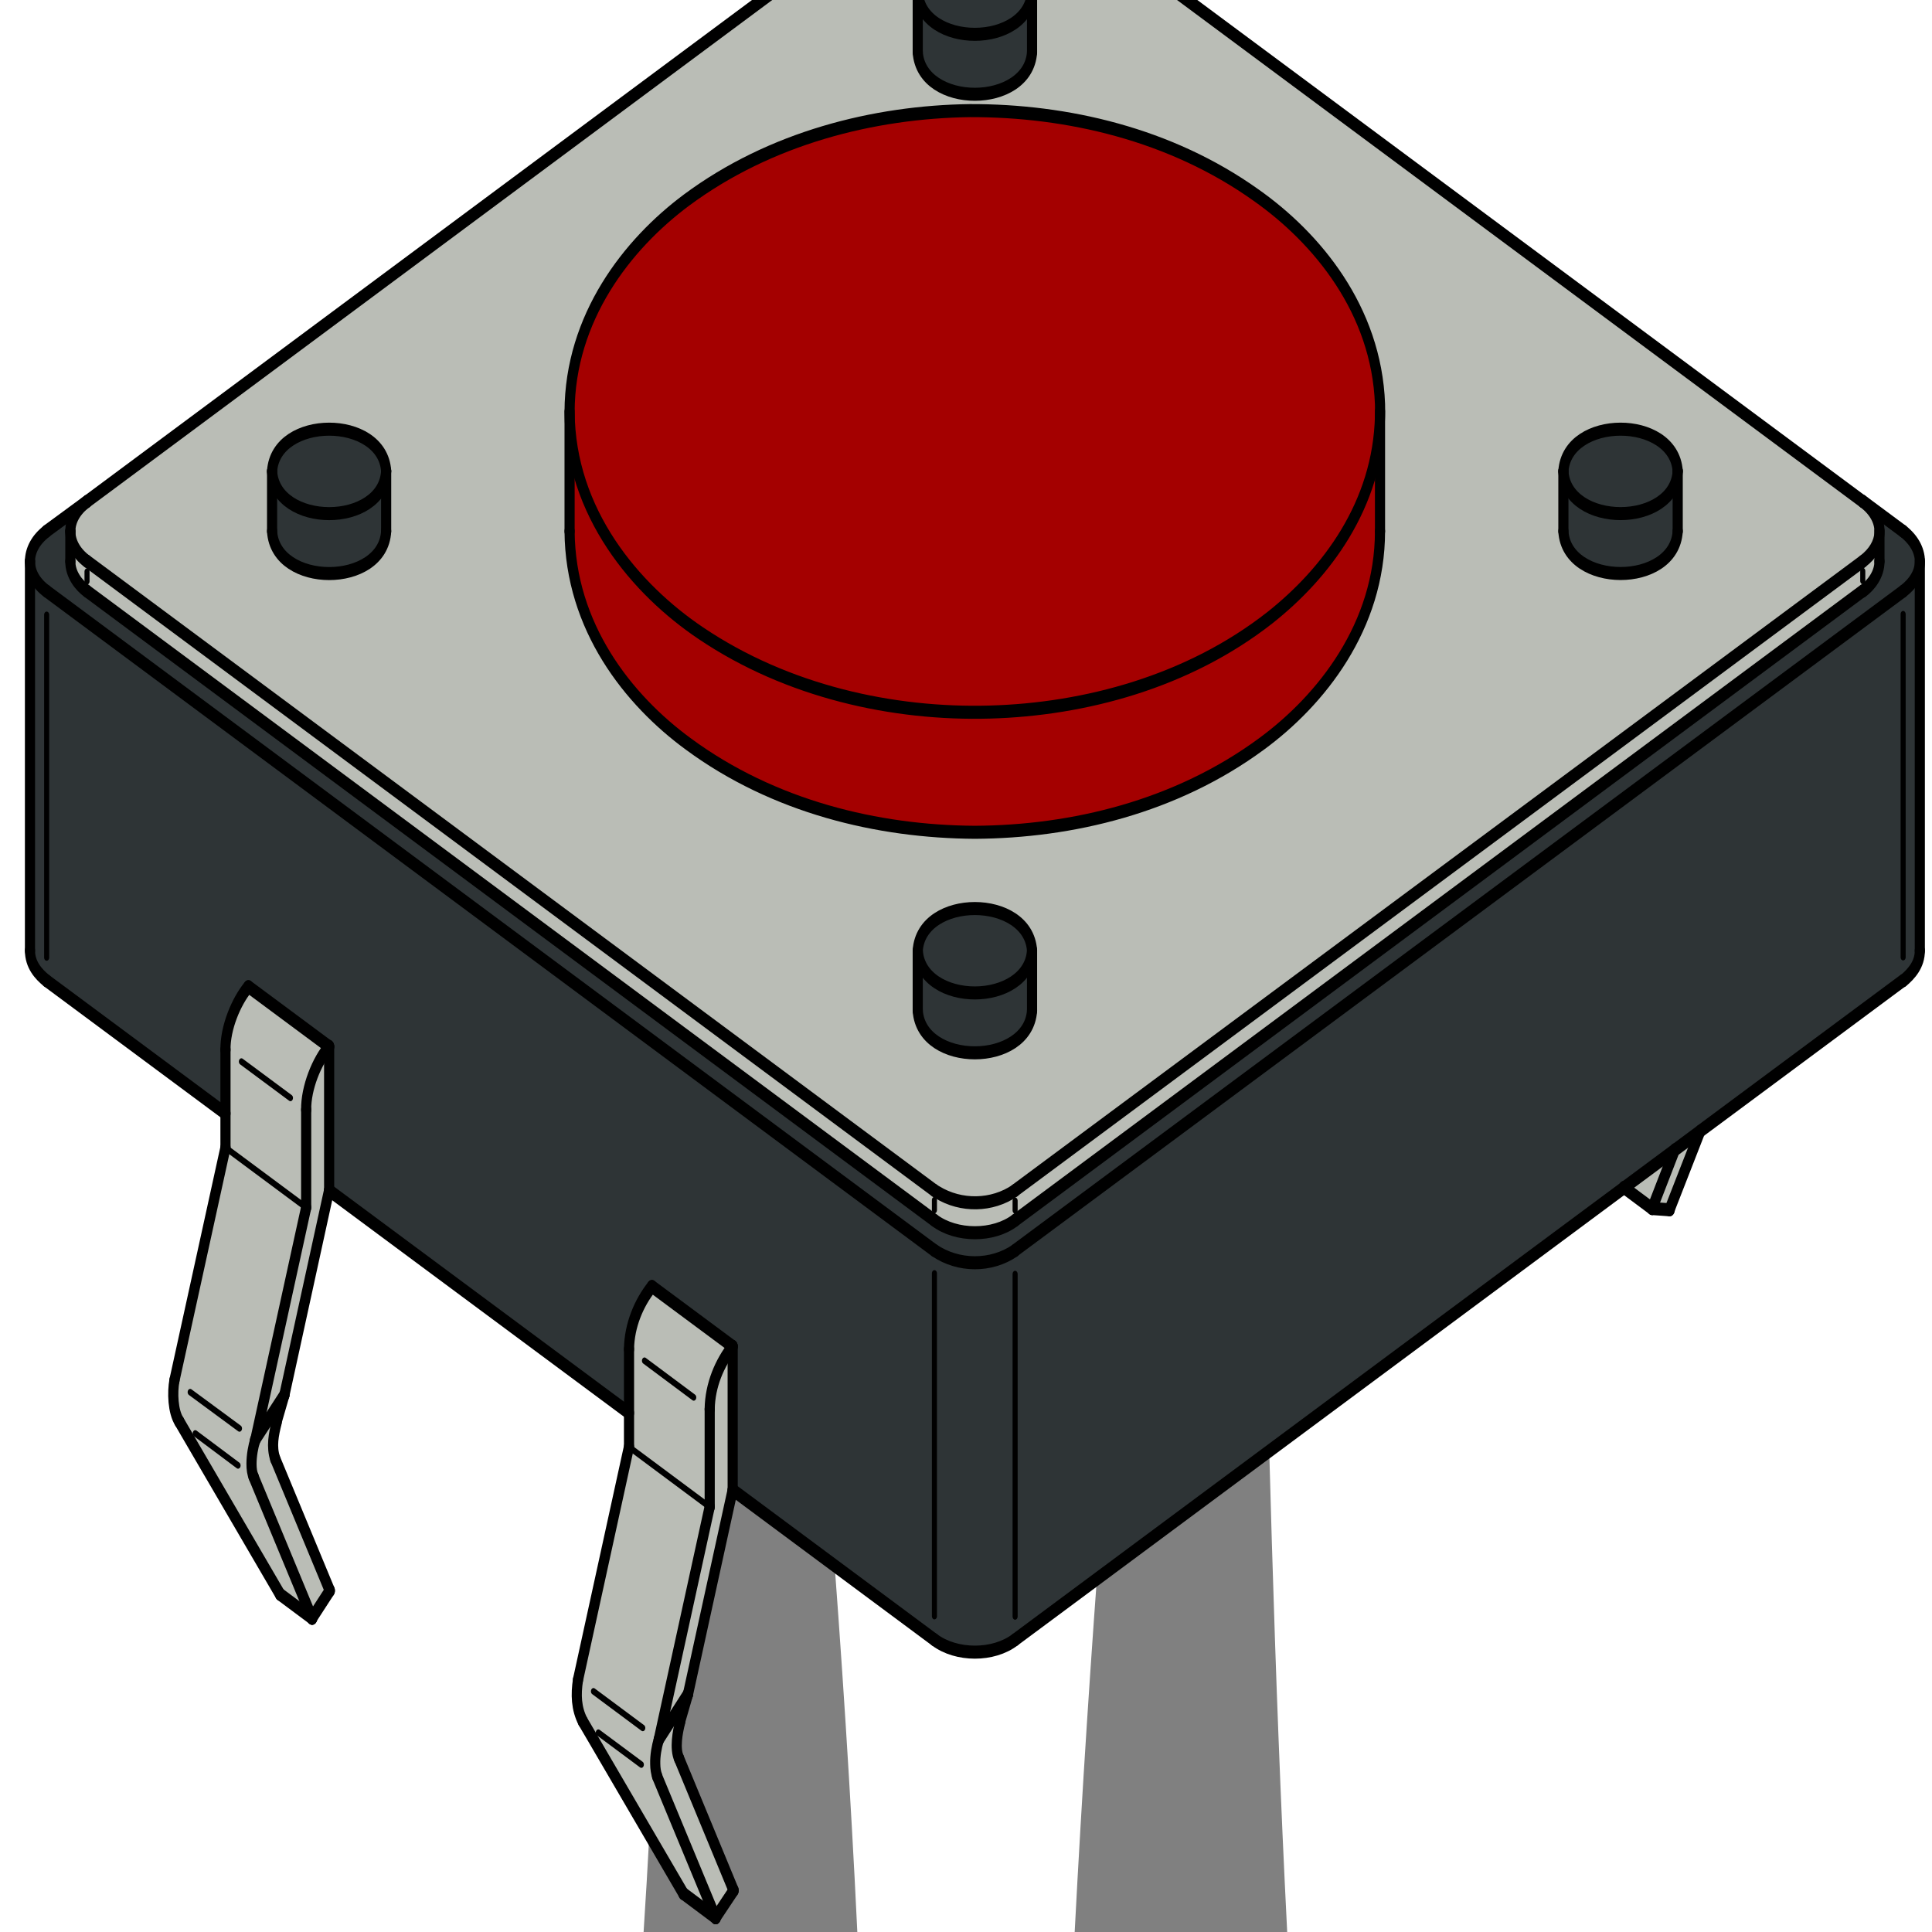 <?xml version="1.0" encoding="UTF-8" standalone="no"?>
<svg
   xmlns:dc="http://purl.org/dc/elements/1.1/"
   xmlns:cc="http://creativecommons.org/ns#"
   xmlns:rdf="http://www.w3.org/1999/02/22-rdf-syntax-ns#"
   xmlns:svg="http://www.w3.org/2000/svg"
   xmlns="http://www.w3.org/2000/svg"
   xmlns:sodipodi="http://sodipodi.sourceforge.net/DTD/sodipodi-0.dtd"
   xmlns:inkscape="http://www.inkscape.org/namespaces/inkscape"
   width="12pt"
   height="12pt"
   viewBox="0 0 16 16"
   version="1.1"
   id="svg2"
   inkscape:version="0.91 r13725"
   sodipodi:docname="protosimComponentSwitch.svg">
  <rect x="0" y="0" width="16" height="16" fill="#808080" stroke="none"/>
  <defs
     id="defs16" />
  <sodipodi:namedview
     pagecolor="#ffffff"
     bordercolor="#666666"
     borderopacity="1"
     objecttolerance="10"
     gridtolerance="10"
     guidetolerance="10"
     inkscape:pageopacity="0"
     inkscape:pageshadow="2"
     inkscape:window-width="1536"
     inkscape:window-height="803"
     id="namedview14"
     showgrid="false"
     inkscape:zoom="15.733333"
     inkscape:cx="7.5"
     inkscape:cy="7.5"
     inkscape:window-x="-8"
     inkscape:window-y="-8"
     inkscape:window-maximized="1"
     inkscape:current-layer="svg2" />
  <path
     fill="#ffffff"
     d=" M 0.00 0.00 L 6.33 0.00 C 3.92 1.32 3.59 3.93 3.41 6.41 C 2.95 6.87 2.01 7.81 1.54 8.27 C 2.84 8.82 4.18 9.22 5.55 9.53 C 5.50 11.69 5.47 13.85 5.33 16.00 L 0.00 16.00 L 0.00 0.00 Z"
     id="path4" />
  <path
     fill="#ffffff"
     d=" M 9.71 0.00 L 16.00 0.00 L 16.00 16.00 L 10.66 16.00 C 10.55 13.84 10.50 11.68 10.45 9.52 C 11.82 9.21 13.17 8.81 14.47 8.28 C 14.00 7.82 13.07 6.90 12.60 6.44 C 12.40 3.97 12.08 1.35 9.71 0.00 Z"
     id="path8" />
  <path
     fill="#ffffff"
     d=" M 4.98 6.69 C 4.56 4.13 5.52 1.95 7.97 0.86 C 10.48 1.90 11.44 4.10 11.03 6.69 C 9.01 6.69 6.99 6.69 4.98 6.69 Z"
     id="path10" />
  <path
     fill="#ffffff"
     d=" M 6.58 9.12 C 7.29 9.12 8.71 9.12 9.42 9.12 C 9.20 11.41 9.02 13.70 8.90 16.00 L 7.10 16.00 C 6.99 13.70 6.80 11.41 6.58 9.12 Z"
     id="path12" />
  <g
     id="XMLID_1_"
     transform="matrix(0.042,0,0,0.054,-0.357,-1.622)">
    <g
       id="g3659">
      <path
         d="m 339.309,102.31 0,9.2 c -0.64,8.67 -21.909,8.62 -22.54,0 l 0,-9.2 c 0.641,8.65 21.901,8.67 22.54,0 z"
         id="path3661"
         style="fill:#a06e6e"
         inkscape:connector-curvature="0" />
      <path
         d="m 339.309,102.27 0,0.04 c -0.64,8.67 -21.899,8.65 -22.54,0 0.721,-8.58 21.75,-8.62 22.54,-0.04 z"
         id="path3663"
         style="fill:#a06e6e"
         inkscape:connector-curvature="0" />
      <path
         d="m 339.309,102.31 0,9.2 c -0.64,8.67 -21.909,8.62 -22.54,0 l 0,-9.2 c 0.641,8.65 21.901,8.67 22.54,0 z"
         id="path3665"
         style="fill:#2e3436"
         inkscape:connector-curvature="0" />
      <path
         d="m 339.309,102.27 0,0.04 c -0.64,8.67 -21.899,8.65 -22.54,0 0.721,-8.58 21.75,-8.62 22.54,-0.04 z"
         id="path3667"
         style="fill:#2e3436"
         inkscape:connector-curvature="0" />
      <path
         d="m 212,175.83 0,9.2 c -0.74,8.62 -21.8,8.64 -22.54,0 l 0,-9.2 c 0.73,8.67 21.82,8.63 22.54,0 z"
         id="path3669"
         style="fill:#2e3436"
         inkscape:connector-curvature="0" />
      <path
         d="m 189.46,175.83 c 0.72,-8.62 21.82,-8.6 22.54,0 -0.72,8.63 -21.81,8.67 -22.54,0 z"
         id="path3671"
         style="fill:#2e3436"
         inkscape:connector-curvature="0" />
      <path
         d="m 280.61,93.87 0,17.64 c -0.011,14.55 -11.57,25.9 -23.4,32.64 -16.81,9.62 -37.29,13.45 -56.5,13.53 -19.19,-0.09 -39.68,-3.91 -56.46,-13.53 -11.94,-6.79 -23.31,-18.02 -23.44,-32.64 l 0,-18.34 c 0.12,15.53 13.07,27.27 25.87,33.97 17.03,8.94 37.88,12.52 56.98,12.1 18.72,-0.4 39.149,-4.64 55.27,-14.49 11.07,-6.82 21.27,-17.28 21.68,-30.88 z"
         id="path3673"
         style="fill:#a40000"
         inkscape:connector-curvature="0" />
      <path
         d="m 84.64,102.31 0,9.2 c -0.59,8.66 -21.86,8.65 -22.49,0 l 0,-9.2 c 0.64,8.66 21.88,8.67 22.49,0 z"
         id="path3675"
         style="fill:#2e3436"
         inkscape:connector-curvature="0" />
      <path
         d="m 84.64,102.27 0,0.04 c -0.61,8.67 -21.85,8.66 -22.49,0 0.7,-8.59 21.76,-8.61 22.49,-0.04 z"
         id="path3677"
         style="fill:#2e3436"
         inkscape:connector-curvature="0" />
      <path
         d="m 379.09,116.13 c 0.03,1.98 -1.66,3.66 -3.27,4.57 l -0.021,-0.04 -167.14,96.53 c -4.28,2.55 -11.61,2.52 -15.91,0 l -0.68,-0.391 0.68,-1.18 0,-1.53 0.58,-1.2 c 4.66,2.221 10.77,2.16 15.3,-0.26 l -0.01,-0.02 167.18,-96.48 c 2.061,-1.22 3.16,-2.75 3.29,-4.3 l 0,4.301 z"
         id="path3679"
         style="fill:#babdb6"
         inkscape:connector-curvature="0" />
      <path
         d="m 73.4,190.55 -15.92,-9.189 c -2.41,2.26 -4.58,6.29 -4.52,9.67 l 0,9.77 L 17.7,180.45 c -1.67,-1.05 -3.28,-2.49 -3.29,-4.62 l 0,-59.69 c 0,1.65 1.09,3.3 3.29,4.57 l 175.05,101.1 c 4.72,2.49 11.16,2.53 15.88,0.021 l -0.01,-0.021 175.14,-101.1 c 2.061,-1.23 3.16,-2.73 3.29,-4.26 l 0,59.38 c 0.021,2.09 -1.66,3.57 -3.27,4.61 l -0.021,-0.03 -40.02,23.1 0,0.01 -5.021,2.9 -9.979,5.76 -120.08,69.33 c -4.28,2.55 -11.61,2.53 -15.91,0 l -39.78,-22.97 0,-22.01 -15.92,-9.19 c -2.56,2.5 -4.45,5.93 -4.52,9.57 0,0.02 0,0.03 0,0.05 l 0,9.771 -59.129,-34.121 0,-0.04 0,-22.02 z"
         id="path3681"
         style="fill:#a06e6e"
         inkscape:connector-curvature="0" />
      <polygon
         points="334.26,215.38 338.719,206.42 343.74,203.52 337.69,215.57 "
         id="polygon3683"
         style="fill:#babdb6" />
      <polygon
         points="338.719,206.42 334.26,215.38 328.74,212.18 "
         id="polygon3685"
         style="fill:#babdb6" />
      <path
         d="m 212,28.84 0,9.2 c -0.72,8.6 -21.82,8.62 -22.54,0 l 0,-9.2 c 0.72,8.63 21.82,8.6 22.54,0 z"
         id="path3687"
         style="fill:#a06e6e"
         inkscape:connector-curvature="0" />
      <path
         d="m 212,28.8 0,0.04 c -0.72,8.6 -21.82,8.63 -22.54,0 0.64,-8.65 21.84,-8.62 22.54,-0.04 z"
         id="path3689"
         style="fill:#a06e6e"
         inkscape:connector-curvature="0" />
      <path
         d="m 212,175.83 c -0.72,-8.6 -21.82,-8.62 -22.54,0 l 0,9.2 c 0.74,8.64 21.8,8.62 22.54,0 l 0,-9.2 z M 189.46,38.04 c 0.72,8.62 21.82,8.6 22.54,0 l 0,-9.2 0,-0.04 c -0.7,-8.58 -21.9,-8.61 -22.54,0.04 l 0,9.2 z m 189.63,73.79 c -0.13,1.55 -1.229,3.08 -3.29,4.3 l -167.18,96.48 0.01,0.02 c -4.53,2.42 -10.64,2.48 -15.3,0.26 -0.2,-0.08 -0.39,-0.18 -0.58,-0.279 L 25.61,116.08 25.6,116.09 c -2.16,-1.29 -3.23,-2.93 -3.23,-4.57 l 0,-0.01 c 0,-1.65 1.1,-3.29 3.29,-4.57 l 167.09,-96.53 0.02,0.03 c 4.3,-2.51 11.62,-2.54 15.89,0.01 l 167.14,96.49 c 2.33,1.36 3.43,3.14 3.29,4.89 z M 199.75,47 c -18.94,0.2 -39.34,4.17 -55.88,13.72 -11.71,6.78 -23,18.04 -23.06,32.45 l 0,18.34 c 0.13,14.62 11.5,25.85 23.44,32.64 16.78,9.62 37.27,13.44 56.46,13.53 19.21,-0.08 39.69,-3.91 56.5,-13.53 11.83,-6.74 23.39,-18.09 23.4,-32.64 l 0,-17.64 c 0.02,-0.61 0.02,-1.23 0,-1.85 -0.681,-14.5 -12.48,-25.51 -24.44,-32.06 -16.861,-9.35 -37.3,-13 -56.42,-12.96 z m 139.559,64.51 0,-9.2 0,-0.04 c -0.79,-8.58 -21.819,-8.54 -22.54,0.04 l 0,9.2 c 0.631,8.62 21.901,8.67 22.54,0 z m -254.669,0 0,-9.2 0,-0.04 C 83.91,93.7 62.85,93.72 62.15,102.31 l 0,9.2 c 0.63,8.65 21.9,8.66 22.49,0 z"
         id="path3691"
         style="fill:#a06e6e"
         inkscape:connector-curvature="0" />
      <path
         d="m 148.44,246.11 c 0.07,-3.641 1.96,-7.07 4.53,-9.58 l 0,22.01 -8.81,31.31 -0.01,0 -5.76,7 10.04,-35.699 0.01,0.01 0,-0.04 0,-14.96 c 0,-0.021 0,-0.031 0,-0.051 z"
         id="path3693"
         style="fill:#babdb6"
         inkscape:connector-curvature="0" />
      <path
         d="m 152.97,236.53 c -2.57,2.51 -4.46,5.939 -4.53,9.58 0,0.02 0,0.029 0,0.05 l 0,14.96 -0.01,0.03 -15.9,-9.2 0,-0.03 0,-5.189 0,-9.771 c 0,-0.02 0,-0.03 0,-0.05 0.07,-3.641 1.96,-7.07 4.52,-9.57 l 15.92,9.19 z"
         id="path3695"
         style="fill:#babdb6"
         inkscape:connector-curvature="0" />
      <path
         d="m 138.08,302.48 11.53,21.63 -0.01,0.02 -6.33,-3.68 -17.91,-23.85 1.12,-0.84 8.48,4.9 2.74,-0.101 c 0.01,0.681 0.13,1.341 0.4,1.91 l -0.02,0.011 z"
         id="path3697"
         style="fill:#babdb6"
         inkscape:connector-curvature="0" />
      <path
         d="m 138.39,296.85 5.76,-7 0.01,0 -0.01,0.04 -1.56,4.181 0.04,0.02 c -0.52,1.54 -1.13,4.11 -0.24,5.62 l 10.77,20.25 -3.55,4.15 -11.53,-21.63 0.02,-0.011 c -0.27,-0.569 -0.39,-1.229 -0.4,-1.91 -0.05,-1.28 0.29,-2.65 0.69,-3.71 z"
         id="path3699"
         style="fill:#babdb6"
         inkscape:connector-curvature="0" />
      <path
         d="m 138.39,296.85 c -0.4,1.061 -0.74,2.431 -0.69,3.71 l -2.74,0.101 -8.48,-4.9 -1.12,0.84 -1.93,-2.56 c -1.31,-1.99 -1.41,-4.1 -0.96,-6.38 l 10.05,-35.72 0.01,0.01 15.9,9.2 -10.04,35.699 z"
         id="path3701"
         style="fill:#babdb6"
         inkscape:connector-curvature="0" />
      <path
         d="m 73.4,190.55 0,22.021 -8.82,31.39 -5.73,6.87 10.02,-35.6 0,-15 c -0.06,-3.341 2.09,-7.471 4.53,-9.681 z"
         id="path3703"
         style="fill:#babdb6"
         inkscape:connector-curvature="0" />
      <path
         d="m 57.48,181.36 15.92,9.189 c -2.44,2.21 -4.59,6.34 -4.53,9.681 l 0,15 -15.91,-9.19 0,-5.24 0,-9.77 c -0.06,-3.38 2.11,-7.41 4.52,-9.67 z"
         id="path3705"
         style="fill:#babdb6"
         inkscape:connector-curvature="0" />
      <path
         d="m 63.02,248.14 0.04,0.021 c -0.6,1.87 -1.1,3.72 -0.29,5.62 l 10.77,20.2 -3.5,4.199 -11.53,-21.63 0.02,-0.01 c -0.32,-0.521 -0.44,-1.23 -0.44,-2 0,-1.29 0.35,-2.73 0.73,-3.62 l 0.03,-0.09 5.73,-6.87 -1.56,4.18 z"
         id="path3707"
         style="fill:#babdb6"
         inkscape:connector-curvature="0" />
      <path
         d="m 58.85,250.83 -0.03,0.09 c -0.38,0.89 -0.73,2.33 -0.73,3.62 l -2.65,0.24 -8.44,-4.91 -1.14,0.86 -2,-2.671 c -1.28,-1.54 -1.41,-4.47 -0.96,-6.34 l 10.06,-35.68 15.91,9.19 -10.02,35.601 z"
         id="path3709"
         style="fill:#babdb6"
         inkscape:connector-curvature="0" />
      <path
         d="m 58.51,256.55 11.53,21.63 -0.01,0.021 -6.3,-3.65 -17.87,-23.821 1.14,-0.86 8.44,4.91 2.65,-0.24 c 0,0.77 0.12,1.479 0.44,2 l -0.02,0.01 z"
         id="path3711"
         style="fill:#babdb6"
         inkscape:connector-curvature="0" />
      <path
         d="m 22.37,111.51 0,0.01 0,4.61 c -0.03,1.99 1.67,3.67 3.29,4.58 l 166.41,96.09 0.68,0.391 c 4.3,2.52 11.63,2.55 15.91,0 l 167.14,-96.53 0.021,0.04 c 1.609,-0.91 3.3,-2.59 3.27,-4.57 l 0,-4.3 c 0.141,-1.75 -0.96,-3.53 -3.29,-4.89 l 0.01,-0.02 7.95,4.59 c 2.33,1.43 3.431,3.2 3.29,4.94 -0.13,1.53 -1.229,3.03 -3.29,4.26 l -175.14,101.1 0.01,0.021 c -4.72,2.51 -11.16,2.47 -15.88,-0.021 L 17.7,120.71 c -2.2,-1.27 -3.29,-2.92 -3.29,-4.57 l 0,-0.01 c 0,-1.65 1.09,-3.3 3.25,-4.6 l -0.01,-0.02 8.01,-4.57 c -2.19,1.28 -3.29,2.92 -3.29,4.57 z"
         id="path3713"
         style="fill:#a06e6e"
         inkscape:connector-curvature="0" />
      <path
         d="m 25.61,116.08 167.14,96.53 c 0.19,0.1 0.38,0.199 0.58,0.279 l -0.58,1.2 0,1.53 -0.68,1.18 L 25.66,120.71 c -1.62,-0.91 -3.32,-2.59 -3.29,-4.58 l 0,-4.61 c 0,1.64 1.07,3.28 3.23,4.57 l 0.01,-0.01 z"
         id="path3715"
         style="fill:#a06e6e"
         inkscape:connector-curvature="0" />
      <path
         d="m 25.61,116.08 167.14,96.53 c 0.19,0.1 0.38,0.199 0.58,0.279 l -0.58,1.2 0,1.53 -0.68,1.18 L 25.66,120.71 c -1.62,-0.91 -3.32,-2.59 -3.29,-4.58 l 0,-4.61 c 0,1.64 1.07,3.28 3.23,4.57 l 0.01,-0.01 z"
         id="path3717"
         style="fill:#babdb6"
         inkscape:connector-curvature="0" />
      <path
         d="m 73.4,190.55 -15.92,-9.189 c -2.41,2.26 -4.58,6.29 -4.52,9.67 l 0,9.77 L 17.7,180.45 c -1.67,-1.05 -3.28,-2.49 -3.29,-4.62 l 0,-59.69 c 0,1.65 1.09,3.3 3.29,4.57 l 175.05,101.1 c 4.72,2.49 11.16,2.53 15.88,0.021 l -0.01,-0.021 175.14,-101.1 c 2.061,-1.23 3.16,-2.73 3.29,-4.26 l 0,59.38 c 0.021,2.09 -1.66,3.57 -3.27,4.61 l -0.021,-0.03 -40.02,23.1 0,0.01 -5.021,2.9 -9.979,5.76 -120.08,69.33 c -4.28,2.55 -11.61,2.53 -15.91,0 l -39.78,-22.97 0,-22.01 -15.92,-9.19 c -2.56,2.5 -4.45,5.93 -4.52,9.57 0,0.02 0,0.03 0,0.05 l 0,9.771 -59.129,-34.121 0,-0.04 0,-22.02 z"
         id="path3719"
         style="fill:#2e3436"
         inkscape:connector-curvature="0" />
      <polygon
         points="334.26,215.38 338.719,206.42 343.74,203.52 337.69,215.57 "
         id="polygon3721"
         style="fill:#babdb6" />
      <polygon
         points="338.719,206.42 334.26,215.38 328.74,212.18 "
         id="polygon3723"
         style="fill:#babdb6" />
      <path
         d="m 212,28.84 0,9.2 c -0.72,8.6 -21.82,8.62 -22.54,0 l 0,-9.2 c 0.72,8.63 21.82,8.6 22.54,0 z"
         id="path3725"
         style="fill:#2e3436"
         inkscape:connector-curvature="0" />
      <path
         d="m 212,28.8 0,0.04 c -0.72,8.6 -21.82,8.63 -22.54,0 0.64,-8.65 21.84,-8.62 22.54,-0.04 z"
         id="path3727"
         style="fill:#2e3436"
         inkscape:connector-curvature="0" />
      <path
         d="m 212,175.83 c -0.72,-8.6 -21.82,-8.62 -22.54,0 l 0,9.2 c 0.74,8.64 21.8,8.62 22.54,0 l 0,-9.2 z M 189.46,38.04 c 0.72,8.62 21.82,8.6 22.54,0 l 0,-9.2 0,-0.04 c -0.7,-8.58 -21.9,-8.61 -22.54,0.04 l 0,9.2 z m 189.63,73.79 c -0.13,1.55 -1.229,3.08 -3.29,4.3 l -167.18,96.48 0.01,0.02 c -4.53,2.42 -10.64,2.48 -15.3,0.26 -0.2,-0.08 -0.39,-0.18 -0.58,-0.279 L 25.61,116.08 25.6,116.09 c -2.16,-1.29 -3.23,-2.93 -3.23,-4.57 l 0,-0.01 c 0,-1.65 1.1,-3.29 3.29,-4.57 l 167.09,-96.53 0.02,0.03 c 4.3,-2.51 11.62,-2.54 15.89,0.01 l 167.14,96.49 c 2.33,1.36 3.43,3.14 3.29,4.89 z M 199.75,47 c -18.94,0.2 -39.34,4.17 -55.88,13.72 -11.71,6.78 -23,18.04 -23.06,32.45 l 0,18.34 c 0.13,14.62 11.5,25.85 23.44,32.64 16.78,9.62 37.27,13.44 56.46,13.53 19.21,-0.08 39.69,-3.91 56.5,-13.53 11.83,-6.74 23.39,-18.09 23.4,-32.64 l 0,-17.64 c 0.02,-0.61 0.02,-1.23 0,-1.85 -0.681,-14.5 -12.48,-25.51 -24.44,-32.06 -16.861,-9.35 -37.3,-13 -56.42,-12.96 z m 139.559,64.51 0,-9.2 0,-0.04 c -0.79,-8.58 -21.819,-8.54 -22.54,0.04 l 0,9.2 c 0.631,8.62 21.901,8.67 22.54,0 z m -254.669,0 0,-9.2 0,-0.04 C 83.91,93.7 62.85,93.72 62.15,102.31 l 0,9.2 c 0.63,8.65 21.9,8.66 22.49,0 z"
         id="path3729"
         style="fill:#babdb6"
         inkscape:connector-curvature="0" />
      <path
         d="m 148.44,246.11 c 0.07,-3.641 1.96,-7.07 4.53,-9.58 l 0,22.01 -8.81,31.31 -0.01,0 -5.76,7 10.04,-35.699 0.01,0.01 0,-0.04 0,-14.96 c 0,-0.021 0,-0.031 0,-0.051 z"
         id="path3731"
         style="fill:#babdb6"
         inkscape:connector-curvature="0" />
      <path
         d="m 152.97,236.53 c -2.57,2.51 -4.46,5.939 -4.53,9.58 0,0.02 0,0.029 0,0.05 l 0,14.96 -0.01,0.03 -15.9,-9.2 0,-0.03 0,-5.189 0,-9.771 c 0,-0.02 0,-0.03 0,-0.05 0.07,-3.641 1.96,-7.07 4.52,-9.57 l 15.92,9.19 z"
         id="path3733"
         style="fill:#babdb6"
         inkscape:connector-curvature="0" />
      <path
         d="m 138.08,302.48 11.53,21.63 -0.01,0.02 -6.33,-3.68 -17.91,-23.85 1.12,-0.84 8.48,4.9 2.74,-0.101 c 0.01,0.681 0.13,1.341 0.4,1.91 l -0.02,0.011 z"
         id="path3735"
         style="fill:#babdb6"
         inkscape:connector-curvature="0" />
      <path
         d="m 138.39,296.85 5.76,-7 0.01,0 -0.01,0.04 -1.56,4.181 0.04,0.02 c -0.52,1.54 -1.13,4.11 -0.24,5.62 l 10.77,20.25 -3.55,4.15 -11.53,-21.63 0.02,-0.011 c -0.27,-0.569 -0.39,-1.229 -0.4,-1.91 -0.05,-1.28 0.29,-2.65 0.69,-3.71 z"
         id="path3737"
         style="fill:#babdb6"
         inkscape:connector-curvature="0" />
      <path
         d="m 73.4,190.55 0,22.021 -8.82,31.39 -5.73,6.87 10.02,-35.6 0,-15 c -0.06,-3.341 2.09,-7.471 4.53,-9.681 z"
         id="path3739"
         style="fill:#babdb6"
         inkscape:connector-curvature="0" />
      <path
         d="m 138.39,296.85 c -0.4,1.061 -0.74,2.431 -0.69,3.71 l -2.74,0.101 -8.48,-4.9 -1.12,0.84 -1.93,-2.56 c -1.31,-1.99 -1.41,-4.1 -0.96,-6.38 l 10.05,-35.72 0.01,0.01 15.9,9.2 -10.04,35.699 z"
         id="path3741"
         style="fill:#babdb6"
         inkscape:connector-curvature="0" />
      <path
         d="m 57.48,181.36 15.92,9.189 c -2.44,2.21 -4.59,6.34 -4.53,9.681 l 0,15 -15.91,-9.19 0,-5.24 0,-9.77 c -0.06,-3.38 2.11,-7.41 4.52,-9.67 z"
         id="path3743"
         style="fill:#babdb6"
         inkscape:connector-curvature="0" />
      <path
         d="m 63.02,248.14 0.04,0.021 c -0.6,1.87 -1.1,3.72 -0.29,5.62 l 10.77,20.2 -3.5,4.199 -11.53,-21.63 0.02,-0.01 c -0.32,-0.521 -0.44,-1.23 -0.44,-2 0,-1.29 0.35,-2.73 0.73,-3.62 l 0.03,-0.09 5.73,-6.87 -1.56,4.18 z"
         id="path3745"
         style="fill:#babdb6"
         inkscape:connector-curvature="0" />
      <path
         d="m 58.85,250.83 -0.03,0.09 c -0.38,0.89 -0.73,2.33 -0.73,3.62 l -2.65,0.24 -8.44,-4.91 -1.14,0.86 -2,-2.671 c -1.28,-1.54 -1.41,-4.47 -0.96,-6.34 l 10.06,-35.68 15.91,9.19 -10.02,35.601 z"
         id="path3747"
         style="fill:#babdb6"
         inkscape:connector-curvature="0" />
      <path
         d="m 58.51,256.55 11.53,21.63 -0.01,0.021 -6.3,-3.65 -17.87,-23.821 1.14,-0.86 8.44,4.91 2.65,-0.24 c 0,0.77 0.12,1.479 0.44,2 l -0.02,0.01 z"
         id="path3749"
         style="fill:#babdb6"
         inkscape:connector-curvature="0" />
      <path
         d="m 22.37,111.51 0,0.01 0,4.61 c -0.03,1.99 1.67,3.67 3.29,4.58 l 166.41,96.09 0.68,0.391 c 4.3,2.52 11.63,2.55 15.91,0 l 167.14,-96.53 0.021,0.04 c 1.609,-0.91 3.3,-2.59 3.27,-4.57 l 0,-4.3 c 0.141,-1.75 -0.96,-3.53 -3.29,-4.89 l 0.01,-0.02 7.95,4.59 c 2.33,1.43 3.431,3.2 3.29,4.94 -0.13,1.53 -1.229,3.03 -3.29,4.26 l -175.14,101.1 0.01,0.021 c -4.72,2.51 -11.16,2.47 -15.88,-0.021 L 17.7,120.71 c -2.2,-1.27 -3.29,-2.92 -3.29,-4.57 l 0,-0.01 c 0,-1.65 1.09,-3.3 3.25,-4.6 l -0.01,-0.02 8.01,-4.57 c -2.19,1.28 -3.29,2.92 -3.29,4.57 z"
         id="path3751"
         style="fill:#2e3436"
         inkscape:connector-curvature="0" />
      <path
         d="m 280.61,92.02 c 0.02,0.62 0.02,1.24 0,1.85 -0.41,13.6 -10.61,24.06 -21.681,30.88 -16.12,9.85 -36.55,14.09 -55.27,14.49 -19.1,0.42 -39.95,-3.16 -56.98,-12.1 -12.8,-6.7 -25.75,-18.44 -25.87,-33.97 0.06,-14.41 11.35,-25.67 23.06,-32.45 16.54,-9.55 36.94,-13.52 55.88,-13.72 19.12,-0.04 39.56,3.61 56.42,12.96 11.961,6.55 23.76,17.56 24.441,32.06 z"
         id="path3753"
         style="fill:#a40000"
         inkscape:connector-curvature="0" />
    </g>
    <g
       id="g3755">
      <line
         stroke-miterlimit="10"
         x1="64.58"
         y1="243.96"
         x2="73.4"
         y2="212.57"
         id="line3757"
         style="fill:none;stroke:#000000;stroke-width:2;stroke-linecap:round;stroke-linejoin:round;stroke-miterlimit:10" />
      <line
         stroke-miterlimit="10"
         x1="120.81"
         y1="93.17"
         x2="120.81"
         y2="111.51"
         id="line3759"
         style="fill:none;stroke:#000000;stroke-width:2;stroke-linecap:round;stroke-linejoin:round;stroke-miterlimit:10" />
      <line
         stroke-miterlimit="10"
         x1="62.15"
         y1="102.31"
         x2="62.15"
         y2="111.51"
         id="line3761"
         style="fill:none;stroke:#000000;stroke-width:2;stroke-linecap:round;stroke-linejoin:round;stroke-miterlimit:10" />
      <line
         stroke-miterlimit="10"
         x1="189.46"
         y1="28.84"
         x2="189.46"
         y2="38.04"
         id="line3763"
         style="fill:none;stroke:#000000;stroke-width:2;stroke-linecap:round;stroke-linejoin:round;stroke-miterlimit:10" />
      <line
         stroke-miterlimit="10"
         x1="316.769"
         y1="102.31"
         x2="316.769"
         y2="111.51"
         id="line3765"
         style="fill:none;stroke:#000000;stroke-width:2;stroke-linecap:round;stroke-linejoin:round;stroke-miterlimit:10" />
      <line
         stroke-miterlimit="10"
         x1="189.46"
         y1="175.83"
         x2="189.46"
         y2="185.03"
         id="line3767"
         style="fill:none;stroke:#000000;stroke-width:2;stroke-linecap:round;stroke-linejoin:round;stroke-miterlimit:10" />
      <line
         stroke-miterlimit="10"
         x1="343.74"
         y1="203.52"
         x2="337.69"
         y2="215.57"
         id="line3769"
         style="fill:none;stroke:#000000;stroke-width:2;stroke-linecap:round;stroke-linejoin:round;stroke-miterlimit:10" />
      <polyline
         stroke-miterlimit="10"
         points="    43.86,248.06 45.86,250.73 63.73,274.55   "
         id="polyline3771"
         style="fill:none;stroke:#000000;stroke-width:2;stroke-linecap:round;stroke-linejoin:round;stroke-miterlimit:10" />
      <polyline
         stroke-miterlimit="10"
         points="    152.97,258.54 144.16,289.85 144.15,289.89   "
         id="polyline3773"
         style="fill:none;stroke:#000000;stroke-width:2;stroke-linecap:round;stroke-linejoin:round;stroke-miterlimit:10" />
      <polyline
         stroke-miterlimit="10"
         points="    334.26,215.38 337.69,215.57 337.74,215.57   "
         id="polyline3775"
         style="fill:none;stroke:#000000;stroke-width:2;stroke-linecap:round;stroke-linejoin:round;stroke-miterlimit:10" />
      <polyline
         stroke-miterlimit="10"
         points="    334.26,215.38 338.719,206.42 338.74,206.37   "
         id="polyline3777"
         style="fill:none;stroke:#000000;stroke-width:2;stroke-linecap:round;stroke-linejoin:round;stroke-miterlimit:10" />
      <polyline
         stroke-miterlimit="10"
         points="    138.39,296.85 148.43,261.15 148.44,261.12   "
         id="polyline3779"
         style="fill:none;stroke:#000000;stroke-width:2;stroke-linecap:round;stroke-linejoin:round;stroke-miterlimit:10" />
      <polyline
         stroke-miterlimit="10"
         points="    148.44,261.16 148.44,261.12 148.44,246.16   "
         id="polyline3781"
         style="fill:none;stroke:#000000;stroke-width:2;stroke-linecap:round;stroke-linejoin:round;stroke-miterlimit:10" />
      <path
         stroke-miterlimit="10"
         d="m 148.44,246.16 c 0,-0.021 0,-0.03 0,-0.05 0.07,-3.641 1.96,-7.07 4.53,-9.58"
         id="path3783"
         style="fill:none;stroke:#000000;stroke-width:2;stroke-linecap:round;stroke-linejoin:round;stroke-miterlimit:10"
         inkscape:connector-curvature="0" />
      <line
         stroke-miterlimit="10"
         x1="152.97"
         y1="236.53"
         x2="152.97"
         y2="258.54"
         id="line3785"
         style="fill:none;stroke:#000000;stroke-width:2;stroke-linecap:round;stroke-linejoin:round;stroke-miterlimit:10" />
      <path
         stroke-miterlimit="10"
         d="m 42.9,241.72 c -0.45,1.87 -0.32,4.8 0.96,6.34"
         id="path3787"
         style="fill:none;stroke:#000000;stroke-width:2;stroke-linecap:round;stroke-linejoin:round;stroke-miterlimit:10"
         inkscape:connector-curvature="0" />
      <polyline
         stroke-miterlimit="10"
         points="    122.47,287.66 132.52,251.94 132.53,251.92   "
         id="polyline3789"
         style="fill:none;stroke:#000000;stroke-width:2;stroke-linecap:round;stroke-linejoin:round;stroke-miterlimit:10" />
      <polyline
         stroke-miterlimit="10"
         points="    132.53,251.97 132.53,251.95 132.53,251.92 132.53,246.73 132.53,236.96   "
         id="polyline3791"
         style="fill:none;stroke:#000000;stroke-width:2;stroke-linecap:round;stroke-linejoin:round;stroke-miterlimit:10" />
      <path
         stroke-miterlimit="10"
         d="m 132.53,236.96 c 0,-0.02 0,-0.03 0,-0.05 0.07,-3.641 1.96,-7.07 4.52,-9.57"
         id="path3793"
         style="fill:none;stroke:#000000;stroke-width:2;stroke-linecap:round;stroke-linejoin:round;stroke-miterlimit:10"
         inkscape:connector-curvature="0" />
      <line
         stroke-miterlimit="10"
         x1="135.24"
         y1="295.04"
         x2="125.52"
         y2="289.42"
         id="line3795"
         style="fill:none;stroke:#000000;stroke-linecap:round;stroke-linejoin:round;stroke-miterlimit:10" />
      <polyline
         stroke-miterlimit="10"
         points="    148.44,261.16 148.43,261.15 132.53,251.95 132.52,251.94 132.48,251.92   "
         id="polyline3797"
         style="fill:none;stroke:#000000;stroke-linecap:round;stroke-linejoin:round;stroke-miterlimit:10" />
      <line
         stroke-miterlimit="10"
         x1="145.29"
         y1="244.35"
         x2="135.58"
         y2="238.72"
         id="line3799"
         style="fill:none;stroke:#000000;stroke-linecap:round;stroke-linejoin:round;stroke-miterlimit:10" />
      <polyline
         stroke-miterlimit="10"
         points="    334.26,215.38 328.74,212.18 328.679,212.14   "
         id="polyline3801"
         style="fill:none;stroke:#000000;stroke-width:2;stroke-linecap:round;stroke-linejoin:round;stroke-miterlimit:10" />
      <polyline
         stroke-miterlimit="10"
         points="    63.73,274.55 70.03,278.2 70.06,278.22   "
         id="polyline3803"
         style="fill:none;stroke:#000000;stroke-width:2;stroke-linecap:round;stroke-linejoin:round;stroke-miterlimit:10" />
      <line
         stroke-miterlimit="10"
         x1="47"
         y1="249.87"
         x2="55.44"
         y2="254.78"
         id="line3805"
         style="fill:none;stroke:#000000;stroke-linecap:round;stroke-linejoin:round;stroke-miterlimit:10" />
      <line
         stroke-miterlimit="10"
         x1="152.97"
         y1="258.54"
         x2="192.75"
         y2="281.51"
         id="line3807"
         style="fill:none;stroke:#000000;stroke-width:2;stroke-linecap:round;stroke-linejoin:round;stroke-miterlimit:10" />
      <line
         stroke-miterlimit="10"
         x1="137.05"
         y1="227.34"
         x2="152.97"
         y2="236.53"
         id="line3809"
         style="fill:none;stroke:#000000;stroke-width:2;stroke-linecap:round;stroke-linejoin:round;stroke-miterlimit:10" />
      <line
         stroke-miterlimit="10"
         x1="17.7"
         y1="120.71"
         x2="192.75"
         y2="221.81"
         id="line3811"
         style="fill:none;stroke:#000000;stroke-width:2;stroke-linecap:round;stroke-linejoin:round;stroke-miterlimit:10" />
      <line
         stroke-miterlimit="10"
         x1="17.7"
         y1="124.33"
         x2="17.7"
         y2="176.88"
         id="line3813"
         style="fill:none;stroke:#000000;stroke-linecap:round;stroke-linejoin:round;stroke-miterlimit:10" />
      <line
         stroke-miterlimit="10"
         x1="17.7"
         y1="180.45"
         x2="52.96"
         y2="200.8"
         id="line3815"
         style="fill:none;stroke:#000000;stroke-width:2;stroke-linecap:round;stroke-linejoin:round;stroke-miterlimit:10" />
      <path
         stroke-miterlimit="10"
         d="m 17.7,180.45 c -1.67,-1.05 -3.28,-2.49 -3.29,-4.62"
         id="path3817"
         style="fill:none;stroke:#000000;stroke-width:2;stroke-linecap:round;stroke-linejoin:round;stroke-miterlimit:10"
         inkscape:connector-curvature="0" />
      <path
         stroke-miterlimit="10"
         d="m 14.41,116.14 c 0,1.65 1.09,3.3 3.29,4.57"
         id="path3819"
         style="fill:none;stroke:#000000;stroke-width:2;stroke-linecap:round;stroke-linejoin:round;stroke-miterlimit:10"
         inkscape:connector-curvature="0" />
      <path
         stroke-miterlimit="10"
         d="m 17.7,111.51 c -0.01,0.01 -0.03,0.02 -0.04,0.02 -2.16,1.3 -3.25,2.95 -3.25,4.6"
         id="path3821"
         style="fill:none;stroke:#000000;stroke-width:2;stroke-linecap:round;stroke-linejoin:round;stroke-miterlimit:10"
         inkscape:connector-curvature="0" />
      <path
         stroke-miterlimit="10"
         d="m 122.47,287.66 c -0.45,2.28 -0.35,4.39 0.96,6.38"
         id="path3823"
         style="fill:none;stroke:#000000;stroke-width:2;stroke-linecap:round;stroke-linejoin:round;stroke-miterlimit:10"
         inkscape:connector-curvature="0" />
      <polyline
         stroke-miterlimit="10"
         points="    123.43,294.04 125.36,296.6 143.27,320.45 143.29,320.48   "
         id="polyline3825"
         style="fill:none;stroke:#000000;stroke-width:2;stroke-linecap:round;stroke-linejoin:round;stroke-miterlimit:10" />
      <line
         stroke-miterlimit="10"
         x1="25.66"
         y1="117.7"
         x2="25.66"
         y2="119.18"
         id="line3827"
         style="fill:none;stroke:#000000;stroke-linecap:round;stroke-linejoin:round;stroke-miterlimit:10" />
      <polyline
         stroke-miterlimit="10"
         points="    25.66,120.71 192.07,216.8 192.75,217.19   "
         id="polyline3829"
         style="fill:none;stroke:#000000;stroke-width:2;stroke-linecap:round;stroke-linejoin:round;stroke-miterlimit:10" />
      <line
         stroke-miterlimit="10"
         x1="25.66"
         y1="106.94"
         x2="192.75"
         y2="10.41"
         id="line3831"
         style="fill:none;stroke:#000000;stroke-width:2;stroke-linecap:round;stroke-linejoin:round;stroke-miterlimit:10" />
      <path
         stroke-miterlimit="10"
         d="m 22.37,111.52 c 0,1.64 1.07,3.28 3.23,4.57 0.02,0.02 0.04,0.03 0.06,0.04"
         id="path3833"
         style="fill:none;stroke:#000000;stroke-width:2;stroke-linecap:round;stroke-linejoin:round;stroke-miterlimit:10"
         inkscape:connector-curvature="0" />
      <path
         stroke-miterlimit="10"
         d="m 25.66,106.94 c -2.19,1.28 -3.29,2.92 -3.29,4.57"
         id="path3835"
         style="fill:none;stroke:#000000;stroke-width:2;stroke-linecap:round;stroke-linejoin:round;stroke-miterlimit:10"
         inkscape:connector-curvature="0" />
      <path
         stroke-miterlimit="10"
         d="m 25.66,120.71 c -1.62,-0.91 -3.32,-2.59 -3.29,-4.58"
         id="path3837"
         style="fill:none;stroke:#000000;stroke-width:2;stroke-linecap:round;stroke-linejoin:round;stroke-miterlimit:10"
         inkscape:connector-curvature="0" />
      <line
         stroke-miterlimit="10"
         x1="192.75"
         y1="215.62"
         x2="192.75"
         y2="214.09"
         id="line3839"
         style="fill:none;stroke:#000000;stroke-linecap:round;stroke-linejoin:round;stroke-miterlimit:10" />
      <line
         stroke-miterlimit="10"
         x1="192.75"
         y1="212.61"
         x2="25.61"
         y2="116.08"
         id="line3841"
         style="fill:none;stroke:#000000;stroke-width:2;stroke-linecap:round;stroke-linejoin:round;stroke-miterlimit:10" />
      <path
         stroke-miterlimit="10"
         d="m 192.75,212.61 c 0.19,0.1 0.38,0.199 0.58,0.279 4.66,2.221 10.77,2.16 15.3,-0.26 0.01,-0.01 0.021,-0.01 0.03,-0.02"
         id="path3843"
         style="fill:none;stroke:#000000;stroke-width:2;stroke-linecap:round;stroke-linejoin:round;stroke-miterlimit:10"
         inkscape:connector-curvature="0" />
      <line
         stroke-miterlimit="10"
         x1="208.66"
         y1="214.19"
         x2="208.66"
         y2="215.66"
         id="line3845"
         style="fill:none;stroke:#000000;stroke-linecap:round;stroke-linejoin:round;stroke-miterlimit:10" />
      <line
         stroke-miterlimit="10"
         x1="208.66"
         y1="217.19"
         x2="375.8"
         y2="120.66"
         id="line3847"
         style="fill:none;stroke:#000000;stroke-width:2;stroke-linecap:round;stroke-linejoin:round;stroke-miterlimit:10" />
      <path
         stroke-miterlimit="10"
         d="m 208.66,217.19 c -4.28,2.55 -11.61,2.52 -15.91,0"
         id="path3849"
         style="fill:none;stroke:#000000;stroke-width:2;stroke-linecap:round;stroke-linejoin:round;stroke-miterlimit:10"
         inkscape:connector-curvature="0" />
      <line
         stroke-miterlimit="10"
         x1="375.8"
         y1="119.13"
         x2="375.8"
         y2="117.61"
         id="line3851"
         style="fill:none;stroke:#000000;stroke-linecap:round;stroke-linejoin:round;stroke-miterlimit:10" />
      <line
         stroke-miterlimit="10"
         x1="375.8"
         y1="116.13"
         x2="208.62"
         y2="212.61"
         id="line3853"
         style="fill:none;stroke:#000000;stroke-width:2;stroke-linecap:round;stroke-linejoin:round;stroke-miterlimit:10" />
      <path
         stroke-miterlimit="10"
         d="m 375.8,116.13 c 2.061,-1.22 3.16,-2.75 3.29,-4.3 0.141,-1.75 -0.96,-3.53 -3.29,-4.89"
         id="path3855"
         style="fill:none;stroke:#000000;stroke-width:2;stroke-linecap:round;stroke-linejoin:round;stroke-miterlimit:10"
         inkscape:connector-curvature="0" />
      <path
         stroke-miterlimit="10"
         d="m 379.09,116.13 c 0.03,1.98 -1.66,3.66 -3.27,4.57 -0.011,0 -0.011,0.01 -0.021,0.01"
         id="path3857"
         style="fill:none;stroke:#000000;stroke-width:2;stroke-linecap:round;stroke-linejoin:round;stroke-miterlimit:10"
         inkscape:connector-curvature="0" />
      <line
         stroke-miterlimit="10"
         x1="208.66"
         y1="10.45"
         x2="375.8"
         y2="106.94"
         id="line3859"
         style="fill:none;stroke:#000000;stroke-width:2;stroke-linecap:round;stroke-linejoin:round;stroke-miterlimit:10" />
      <path
         stroke-miterlimit="10"
         d="m 208.66,10.45 c -4.271,-2.55 -11.59,-2.52 -15.89,-0.01 -0.01,0 -0.01,0.01 -0.02,0.01"
         id="path3861"
         style="fill:none;stroke:#000000;stroke-width:2;stroke-linecap:round;stroke-linejoin:round;stroke-miterlimit:10"
         inkscape:connector-curvature="0" />
      <polyline
         stroke-miterlimit="10"
         points="    208.66,281.51 328.74,212.18 338.719,206.42 343.74,203.52 343.74,203.51 383.76,180.41   "
         id="polyline3863"
         style="fill:none;stroke:#000000;stroke-width:2;stroke-linecap:round;stroke-linejoin:round;stroke-miterlimit:10" />
      <polyline
         stroke-miterlimit="10"
         points="    14.41,116.13 14.41,116.14 14.41,175.83   "
         id="polyline3865"
         style="fill:none;stroke:#000000;stroke-width:2;stroke-linecap:round;stroke-linejoin:round;stroke-miterlimit:10" />
      <line
         stroke-miterlimit="10"
         x1="208.66"
         y1="225.43"
         x2="208.66"
         y2="277.94"
         id="line3867"
         style="fill:none;stroke:#000000;stroke-linecap:round;stroke-linejoin:round;stroke-miterlimit:10" />
      <path
         stroke-miterlimit="10"
         d="m 208.66,281.51 c -4.28,2.55 -11.61,2.53 -15.91,0"
         id="path3869"
         style="fill:none;stroke:#000000;stroke-width:2;stroke-linecap:round;stroke-linejoin:round;stroke-miterlimit:10"
         inkscape:connector-curvature="0" />
      <line
         stroke-miterlimit="10"
         x1="192.75"
         y1="277.89"
         x2="192.75"
         y2="225.33"
         id="line3871"
         style="fill:none;stroke:#000000;stroke-linecap:round;stroke-linejoin:round;stroke-miterlimit:10" />
      <path
         stroke-miterlimit="10"
         d="m 192.75,221.81 c 4.72,2.49 11.16,2.53 15.88,0.021 0.01,-0.01 0.021,-0.01 0.03,-0.021"
         id="path3873"
         style="fill:none;stroke:#000000;stroke-width:2;stroke-linecap:round;stroke-linejoin:round;stroke-miterlimit:10"
         inkscape:connector-curvature="0" />
      <polyline
         stroke-miterlimit="10"
         points="    22.37,111.51 22.37,111.52 22.37,116.13   "
         id="polyline3875"
         style="fill:none;stroke:#000000;stroke-width:2;stroke-linecap:round;stroke-linejoin:round;stroke-miterlimit:10" />
      <polyline
         stroke-miterlimit="10"
         points="    383.76,111.51 375.809,106.92 375.76,106.89   "
         id="polyline3877"
         style="fill:none;stroke:#000000;stroke-width:2;stroke-linecap:round;stroke-linejoin:round;stroke-miterlimit:10" />
      <path
         stroke-miterlimit="10"
         d="m 387.05,175.83 c 0.021,2.09 -1.66,3.57 -3.27,4.61 -0.011,0 -0.011,0.01 -0.021,0.01"
         id="path3879"
         style="fill:none;stroke:#000000;stroke-width:2;stroke-linecap:round;stroke-linejoin:round;stroke-miterlimit:10"
         inkscape:connector-curvature="0" />
      <line
         stroke-miterlimit="10"
         x1="383.76"
         y1="176.83"
         x2="383.76"
         y2="124.23"
         id="line3881"
         style="fill:none;stroke:#000000;stroke-linecap:round;stroke-linejoin:round;stroke-miterlimit:10" />
      <line
         stroke-miterlimit="10"
         x1="383.76"
         y1="120.71"
         x2="208.62"
         y2="221.81"
         id="line3883"
         style="fill:none;stroke:#000000;stroke-width:2;stroke-linecap:round;stroke-linejoin:round;stroke-miterlimit:10" />
      <path
         stroke-miterlimit="10"
         d="m 383.76,120.71 c 2.061,-1.23 3.16,-2.73 3.29,-4.26 0.141,-1.74 -0.96,-3.51 -3.29,-4.94"
         id="path3885"
         style="fill:none;stroke:#000000;stroke-width:2;stroke-linecap:round;stroke-linejoin:round;stroke-miterlimit:10"
         inkscape:connector-curvature="0" />
      <line
         stroke-miterlimit="10"
         x1="25.66"
         y1="106.94"
         x2="17.65"
         y2="111.51"
         id="line3887"
         style="fill:none;stroke:#000000;stroke-width:2;stroke-linecap:round;stroke-linejoin:round;stroke-miterlimit:10" />
      <polyline
         stroke-miterlimit="10"
         points="    379.09,116.13 379.09,111.83 379.09,111.46   "
         id="polyline3889"
         style="fill:none;stroke:#000000;stroke-width:2;stroke-linecap:round;stroke-linejoin:round;stroke-miterlimit:10" />
      <polyline
         stroke-miterlimit="10"
         points="    149.63,324.15 149.61,324.11 138.08,302.48 138.05,302.43   "
         id="polyline3891"
         style="fill:none;stroke:#000000;stroke-width:2;stroke-linecap:round;stroke-linejoin:round;stroke-miterlimit:10" />
      <line
         stroke-miterlimit="10"
         x1="138.39"
         y1="296.85"
         x2="144.15"
         y2="289.85"
         id="line3893"
         style="fill:none;stroke:#000000;stroke-width:2;stroke-linecap:round;stroke-linejoin:round;stroke-miterlimit:10" />
      <polyline
         stroke-miterlimit="10"
         points="    52.96,191.03 52.96,200.8 52.96,206.04   "
         id="polyline3895"
         style="fill:none;stroke:#000000;stroke-width:2;stroke-linecap:round;stroke-linejoin:round;stroke-miterlimit:10" />
      <path
         stroke-miterlimit="10"
         d="m 57.48,181.36 c -2.41,2.26 -4.58,6.29 -4.52,9.67"
         id="path3897"
         style="fill:none;stroke:#000000;stroke-width:2;stroke-linecap:round;stroke-linejoin:round;stroke-miterlimit:10"
         inkscape:connector-curvature="0" />
      <line
         stroke-miterlimit="10"
         x1="52.96"
         y1="206.04"
         x2="42.9"
         y2="241.72"
         id="line3899"
         style="fill:none;stroke:#000000;stroke-width:2;stroke-linecap:round;stroke-linejoin:round;stroke-miterlimit:10" />
      <polyline
         stroke-miterlimit="10"
         points="    387.05,175.83 387.05,116.45 387.05,116.08   "
         id="polyline3901"
         style="fill:none;stroke:#000000;stroke-width:2;stroke-linecap:round;stroke-linejoin:round;stroke-miterlimit:10" />
      <polyline
         stroke-miterlimit="10"
         points="    153.16,319.96 149.61,324.11 149.6,324.13 149.58,324.15   "
         id="polyline3903"
         style="fill:none;stroke:#000000;stroke-width:2;stroke-linecap:round;stroke-linejoin:round;stroke-miterlimit:10" />
      <path
         stroke-miterlimit="10"
         d="m 138.1,302.47 c -0.27,-0.569 -0.39,-1.229 -0.4,-1.91 -0.05,-1.279 0.29,-2.649 0.69,-3.71"
         id="path3905"
         style="fill:none;stroke:#000000;stroke-width:2;stroke-linecap:round;stroke-linejoin:round;stroke-miterlimit:10"
         inkscape:connector-curvature="0" />
      <path
         stroke-miterlimit="10"
         d="m 142.63,294.09 c -0.52,1.54 -1.13,4.11 -0.24,5.62"
         id="path3907"
         style="fill:none;stroke:#000000;stroke-width:2;stroke-linecap:round;stroke-linejoin:round;stroke-miterlimit:10"
         inkscape:connector-curvature="0" />
      <polyline
         stroke-miterlimit="10"
         points="    144.15,289.89 142.59,294.07 142.58,294.09   "
         id="polyline3909"
         style="fill:none;stroke:#000000;stroke-width:2;stroke-linecap:round;stroke-linejoin:round;stroke-miterlimit:10" />
      <line
         stroke-miterlimit="10"
         x1="142.39"
         y1="299.71"
         x2="153.16"
         y2="319.96"
         id="line3911"
         style="fill:none;stroke:#000000;stroke-width:2;stroke-linecap:round;stroke-linejoin:round;stroke-miterlimit:10" />
      <polyline
         stroke-miterlimit="10"
         points="    73.4,212.61 73.4,212.57 73.4,190.55 73.4,190.51   "
         id="polyline3913"
         style="fill:none;stroke:#000000;stroke-width:2;stroke-linecap:round;stroke-linejoin:round;stroke-miterlimit:10" />
      <path
         stroke-miterlimit="10"
         d="m 73.4,190.55 c -2.44,2.21 -4.59,6.34 -4.53,9.681"
         id="path3915"
         style="fill:none;stroke:#000000;stroke-width:2;stroke-linecap:round;stroke-linejoin:round;stroke-miterlimit:10"
         inkscape:connector-curvature="0" />
      <line
         stroke-miterlimit="10"
         x1="68.87"
         y1="200.23"
         x2="68.87"
         y2="215.23"
         id="line3917"
         style="fill:none;stroke:#000000;stroke-width:2;stroke-linecap:round;stroke-linejoin:round;stroke-miterlimit:10" />
      <polyline
         stroke-miterlimit="10"
         points="    68.87,215.23 58.85,250.83 58.82,250.92   "
         id="polyline3919"
         style="fill:none;stroke:#000000;stroke-width:2;stroke-linecap:round;stroke-linejoin:round;stroke-miterlimit:10" />
      <line
         stroke-miterlimit="10"
         x1="46"
         y1="243.54"
         x2="55.72"
         y2="249.11"
         id="line3921"
         style="fill:none;stroke:#000000;stroke-linecap:round;stroke-linejoin:round;stroke-miterlimit:10" />
      <line
         stroke-miterlimit="10"
         x1="52.96"
         y1="206.04"
         x2="68.87"
         y2="215.23"
         id="line3923"
         style="fill:none;stroke:#000000;stroke-linecap:round;stroke-linejoin:round;stroke-miterlimit:10" />
      <line
         stroke-miterlimit="10"
         x1="56.1"
         y1="192.84"
         x2="65.77"
         y2="198.42"
         id="line3925"
         style="fill:none;stroke:#000000;stroke-linecap:round;stroke-linejoin:round;stroke-miterlimit:10" />
      <path
         stroke-miterlimit="10"
         d="M 120.81,93.17 C 120.87,78.76 132.16,67.5 143.87,60.72 160.41,51.17 180.81,47.2 199.75,47 c 19.12,-0.04 39.56,3.61 56.42,12.96 11.96,6.55 23.76,17.56 24.44,32.06 0.02,0.62 0.02,1.24 0,1.85 -0.41,13.6 -10.61,24.06 -21.681,30.88 -16.12,9.85 -36.55,14.09 -55.27,14.49 -19.1,0.42 -39.95,-3.16 -56.98,-12.1 C 133.88,120.44 120.93,108.7 120.81,93.17"
         id="path3927"
         style="fill:none;stroke:#000000;stroke-width:2;stroke-linecap:round;stroke-linejoin:round;stroke-miterlimit:10"
         inkscape:connector-curvature="0" />
      <path
         stroke-miterlimit="10"
         d="m 120.81,111.51 c 0.13,14.62 11.5,25.85 23.44,32.64 16.78,9.62 37.27,13.44 56.46,13.53 19.21,-0.08 39.69,-3.91 56.5,-13.53 11.83,-6.74 23.39,-18.09 23.4,-32.64"
         id="path3929"
         style="fill:none;stroke:#000000;stroke-width:2;stroke-linecap:round;stroke-linejoin:round;stroke-miterlimit:10"
         inkscape:connector-curvature="0" />
      <path
         stroke-miterlimit="10"
         d="m 84.64,102.31 c -0.61,8.67 -21.85,8.66 -22.49,0"
         id="path3931"
         style="fill:none;stroke:#000000;stroke-width:2;stroke-linecap:round;stroke-linejoin:round;stroke-miterlimit:10"
         inkscape:connector-curvature="0" />
      <path
         stroke-miterlimit="10"
         d="m 62.15,102.31 c 0.7,-8.59 21.76,-8.61 22.49,-0.04"
         id="path3933"
         style="fill:none;stroke:#000000;stroke-width:2;stroke-linecap:round;stroke-linejoin:round;stroke-miterlimit:10"
         inkscape:connector-curvature="0" />
      <path
         stroke-miterlimit="10"
         d="m 62.15,111.51 c 0.63,8.65 21.9,8.66 22.49,0"
         id="path3935"
         style="fill:none;stroke:#000000;stroke-width:2;stroke-linecap:round;stroke-linejoin:round;stroke-miterlimit:10"
         inkscape:connector-curvature="0" />
      <path
         stroke-miterlimit="10"
         d="m 212,28.84 c -0.72,8.6 -21.82,8.63 -22.54,0"
         id="path3937"
         style="fill:none;stroke:#000000;stroke-width:2;stroke-linecap:round;stroke-linejoin:round;stroke-miterlimit:10"
         inkscape:connector-curvature="0" />
      <path
         stroke-miterlimit="10"
         d="M 189.46,28.84 C 190.1,20.19 211.3,20.22 212,28.8"
         id="path3939"
         style="fill:none;stroke:#000000;stroke-width:2;stroke-linecap:round;stroke-linejoin:round;stroke-miterlimit:10"
         inkscape:connector-curvature="0" />
      <path
         stroke-miterlimit="10"
         d="m 189.46,38.04 c 0.72,8.62 21.82,8.6 22.54,0"
         id="path3941"
         style="fill:none;stroke:#000000;stroke-width:2;stroke-linecap:round;stroke-linejoin:round;stroke-miterlimit:10"
         inkscape:connector-curvature="0" />
      <path
         stroke-miterlimit="10"
         d="m 339.309,102.31 c -0.64,8.67 -21.899,8.65 -22.54,0"
         id="path3943"
         style="fill:none;stroke:#000000;stroke-width:2;stroke-linecap:round;stroke-linejoin:round;stroke-miterlimit:10"
         inkscape:connector-curvature="0" />
      <path
         stroke-miterlimit="10"
         d="m 316.769,102.31 c 0.721,-8.58 21.75,-8.62 22.54,-0.04"
         id="path3945"
         style="fill:none;stroke:#000000;stroke-width:2;stroke-linecap:round;stroke-linejoin:round;stroke-miterlimit:10"
         inkscape:connector-curvature="0" />
      <line
         stroke-miterlimit="10"
         x1="73.4"
         y1="212.61"
         x2="132.53"
         y2="246.73"
         id="line3947"
         style="fill:none;stroke:#000000;stroke-width:2;stroke-linecap:round;stroke-linejoin:round;stroke-miterlimit:10" />
      <polyline
         stroke-miterlimit="10"
         points="    149.63,324.15 149.6,324.13 143.27,320.45 143.25,320.44   "
         id="polyline3949"
         style="fill:none;stroke:#000000;stroke-width:2;stroke-linecap:round;stroke-linejoin:round;stroke-miterlimit:10" />
      <line
         stroke-miterlimit="10"
         x1="134.96"
         y1="300.66"
         x2="126.48"
         y2="295.76"
         id="line3951"
         style="fill:none;stroke:#000000;stroke-linecap:round;stroke-linejoin:round;stroke-miterlimit:10" />
      <line
         stroke-miterlimit="10"
         x1="57.48"
         y1="181.36"
         x2="73.4"
         y2="190.55"
         id="line3953"
         style="fill:none;stroke:#000000;stroke-width:2;stroke-linecap:round;stroke-linejoin:round;stroke-miterlimit:10" />
      <path
         stroke-miterlimit="10"
         d="m 316.769,111.51 c 0.631,8.62 21.9,8.67 22.54,0"
         id="path3955"
         style="fill:none;stroke:#000000;stroke-width:2;stroke-linecap:round;stroke-linejoin:round;stroke-miterlimit:10"
         inkscape:connector-curvature="0" />
      <path
         stroke-miterlimit="10"
         d="m 189.46,175.83 c 0.72,-8.62 21.82,-8.6 22.54,0 -0.72,8.63 -21.81,8.67 -22.54,0"
         id="path3957"
         style="fill:none;stroke:#000000;stroke-width:2;stroke-linecap:round;stroke-linejoin:round;stroke-miterlimit:10"
         inkscape:connector-curvature="0" />
      <path
         stroke-miterlimit="10"
         d="m 189.46,185.03 c 0.74,8.64 21.8,8.62 22.54,0"
         id="path3959"
         style="fill:none;stroke:#000000;stroke-width:2;stroke-linecap:round;stroke-linejoin:round;stroke-miterlimit:10"
         inkscape:connector-curvature="0" />
      <polyline
         stroke-miterlimit="10"
         points="    70.06,278.22 70.04,278.18 58.51,256.55 58.48,256.5   "
         id="polyline3961"
         style="fill:none;stroke:#000000;stroke-width:2;stroke-linecap:round;stroke-linejoin:round;stroke-miterlimit:10" />
      <path
         stroke-miterlimit="10"
         d="m 63.06,248.16 c -0.6,1.87 -1.1,3.72 -0.29,5.62"
         id="path3963"
         style="fill:none;stroke:#000000;stroke-width:2;stroke-linecap:round;stroke-linejoin:round;stroke-miterlimit:10"
         inkscape:connector-curvature="0" />
      <polyline
         stroke-miterlimit="10"
         points="    64.58,243.96 58.85,250.83 58.77,250.92   "
         id="polyline3965"
         style="fill:none;stroke:#000000;stroke-width:2;stroke-linecap:round;stroke-linejoin:round;stroke-miterlimit:10" />
      <polyline
         stroke-miterlimit="10"
         points="    280.61,111.51 280.61,93.87 280.61,93.12   "
         id="polyline3967"
         style="fill:none;stroke:#000000;stroke-width:2;stroke-linecap:round;stroke-linejoin:round;stroke-miterlimit:10" />
      <polyline
         stroke-miterlimit="10"
         points="    73.54,273.98 70.04,278.18 70.03,278.2 70.01,278.22   "
         id="polyline3969"
         style="fill:none;stroke:#000000;stroke-width:2;stroke-linecap:round;stroke-linejoin:round;stroke-miterlimit:10" />
      <line
         stroke-miterlimit="10"
         x1="62.77"
         y1="253.78"
         x2="73.54"
         y2="273.98"
         id="line3971"
         style="fill:none;stroke:#000000;stroke-width:2;stroke-linecap:round;stroke-linejoin:round;stroke-miterlimit:10" />
      <polyline
         stroke-miterlimit="10"
         points="    64.58,243.96 63.02,248.14 63.01,248.16   "
         id="polyline3973"
         style="fill:none;stroke:#000000;stroke-width:2;stroke-linecap:round;stroke-linejoin:round;stroke-miterlimit:10" />
      <path
         stroke-miterlimit="10"
         d="m 58.53,256.54 c -0.32,-0.521 -0.44,-1.23 -0.44,-2 0,-1.29 0.35,-2.73 0.73,-3.62"
         id="path3975"
         style="fill:none;stroke:#000000;stroke-width:2;stroke-linecap:round;stroke-linejoin:round;stroke-miterlimit:10"
         inkscape:connector-curvature="0" />
      <polyline
         stroke-miterlimit="10"
         points="    84.64,111.51 84.64,102.31 84.64,102.27   "
         id="polyline3977"
         style="fill:none;stroke:#000000;stroke-width:2;stroke-linecap:round;stroke-linejoin:round;stroke-miterlimit:10" />
      <polyline
         stroke-miterlimit="10"
         points="    212,38.04 212,28.84 212,28.8   "
         id="polyline3979"
         style="fill:none;stroke:#000000;stroke-width:2;stroke-linecap:round;stroke-linejoin:round;stroke-miterlimit:10" />
      <polyline
         stroke-miterlimit="10"
         points="    339.309,111.51 339.309,102.31 339.309,102.27   "
         id="polyline3981"
         style="fill:none;stroke:#000000;stroke-width:2;stroke-linecap:round;stroke-linejoin:round;stroke-miterlimit:10" />
      <polyline
         stroke-miterlimit="10"
         points="    212,185.03 212,175.83 212,175.78   "
         id="polyline3983"
         style="fill:none;stroke:#000000;stroke-width:2;stroke-linecap:round;stroke-linejoin:round;stroke-miterlimit:10" />
    </g>
  </g>
</svg>
